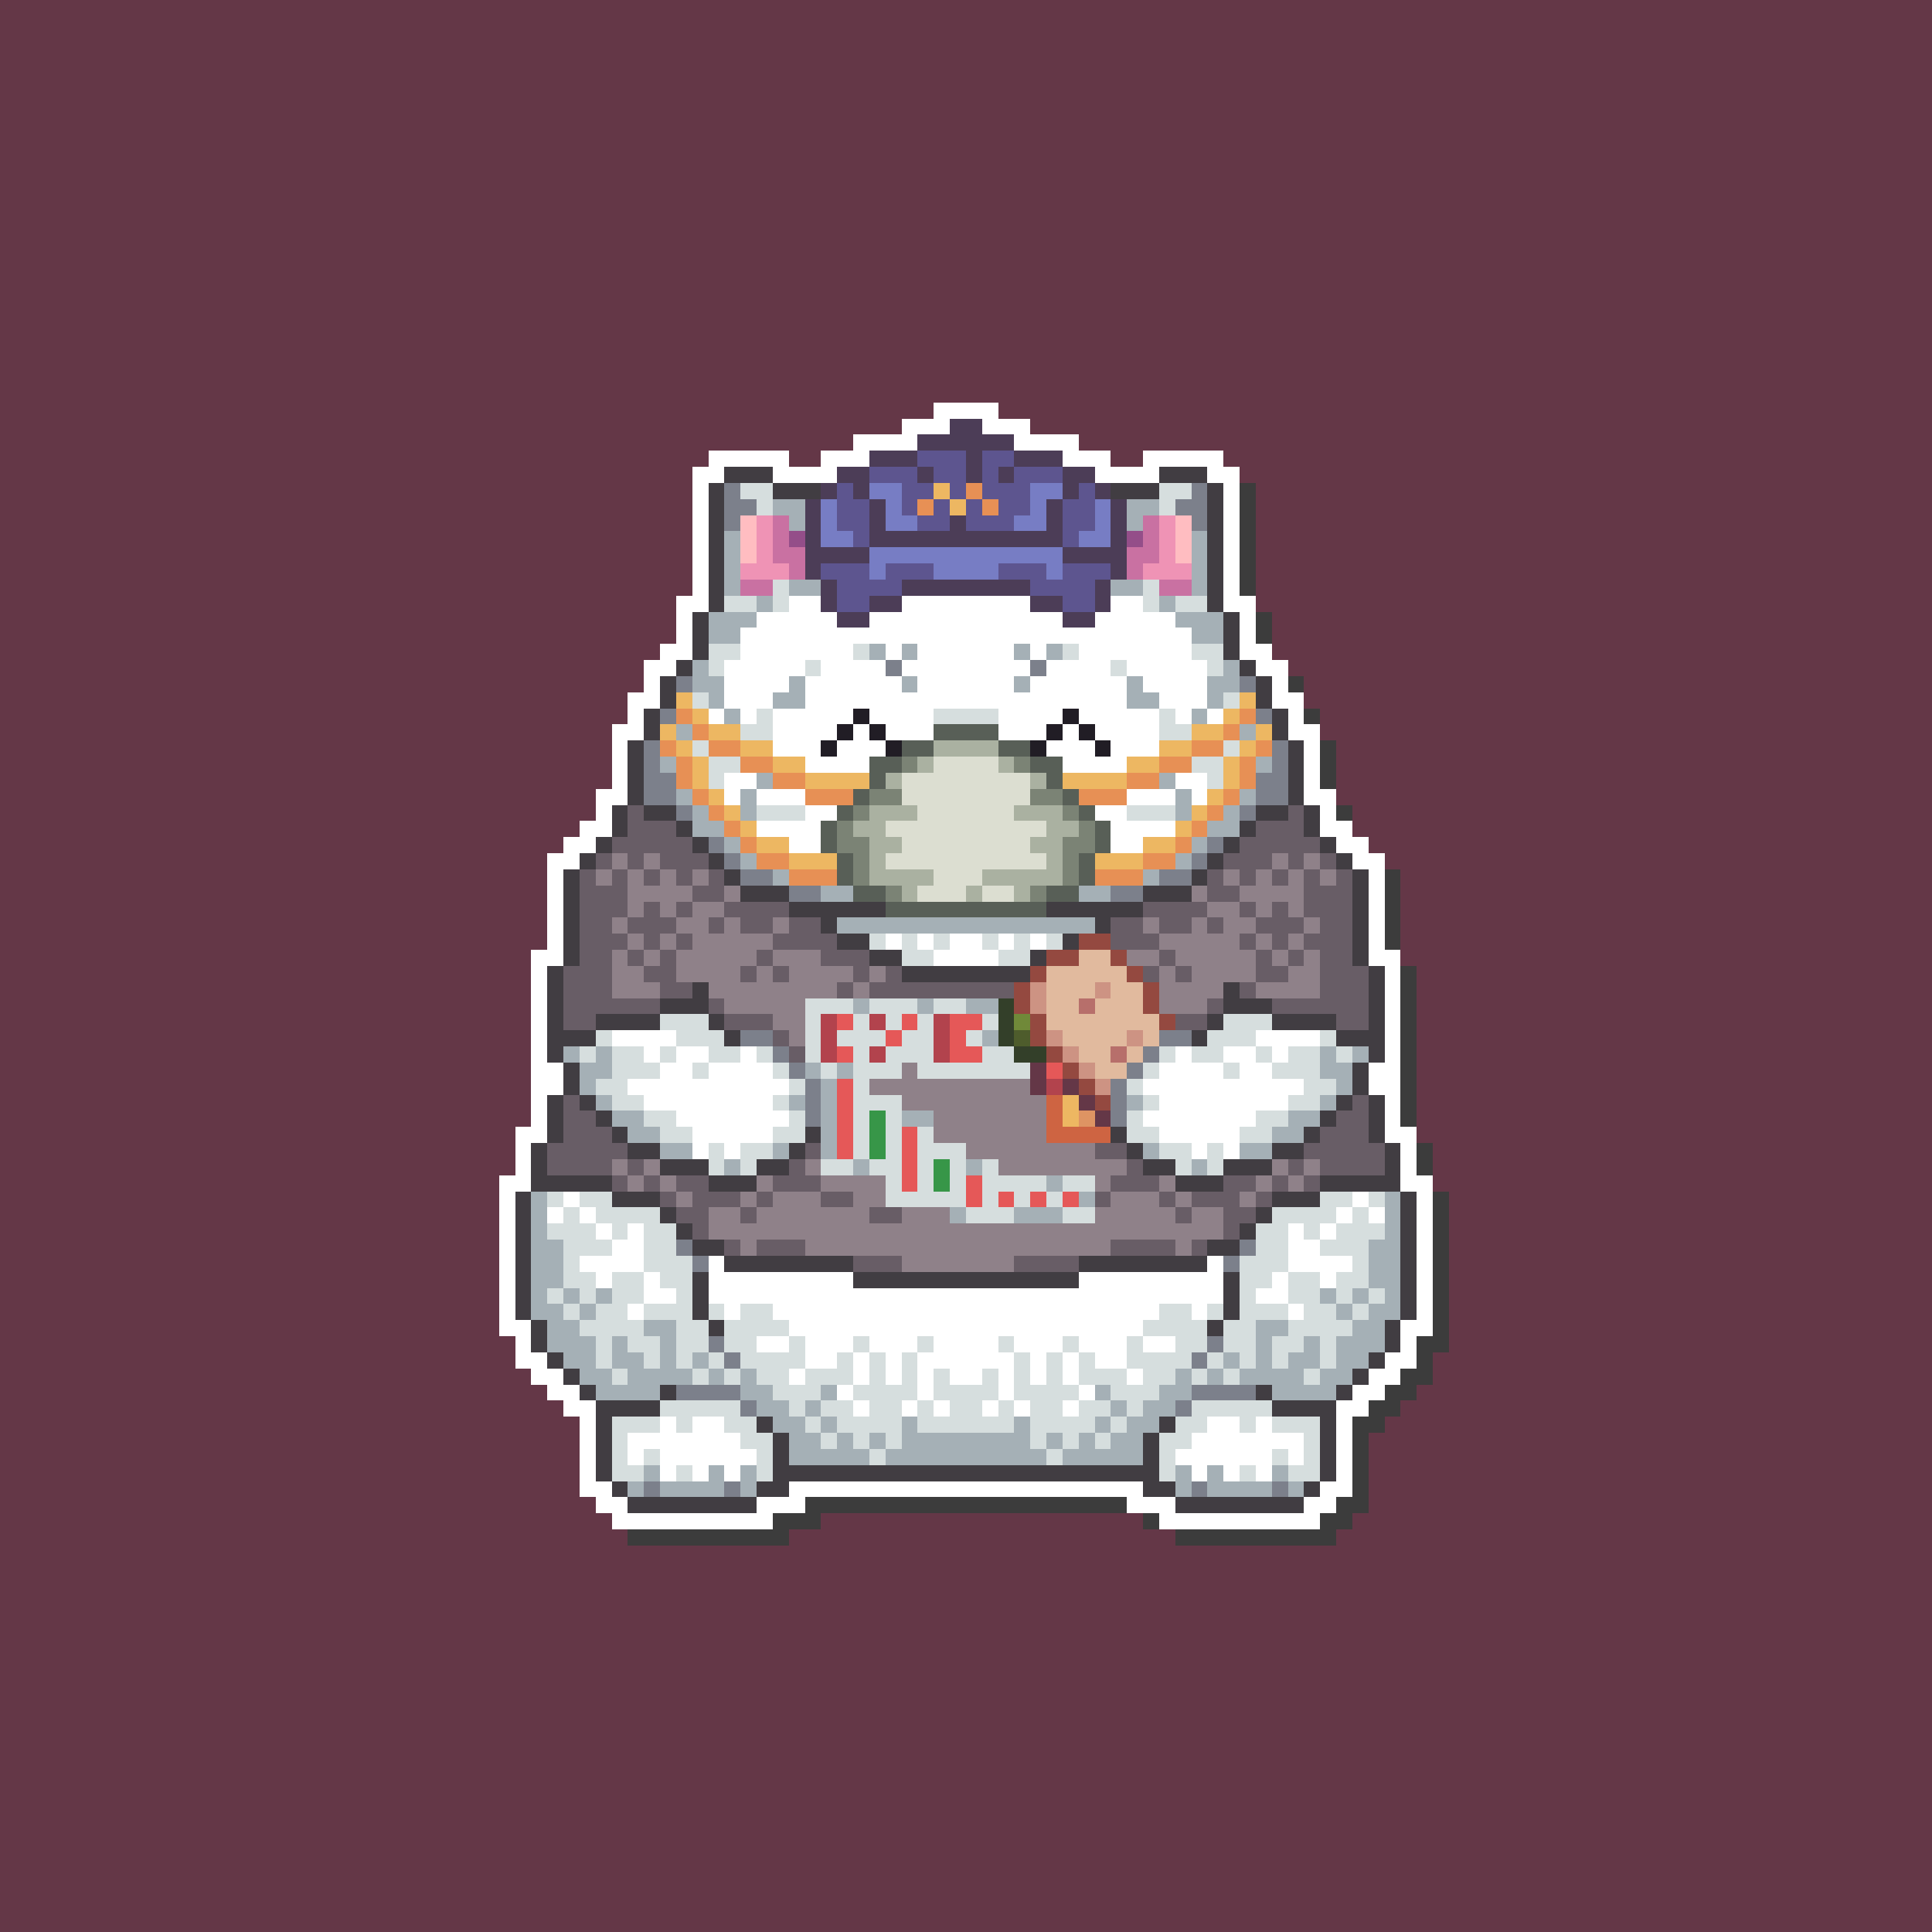 <svg xmlns="http://www.w3.org/2000/svg" shape-rendering="crispEdges" viewBox="0 -0.5 120 120" style="width:100%;height:100%;transform:translate3d(0,0,0);content-visibility:visible">
  <rect x="0" y="-0.5" width="120" height="120" fill="#333333" stroke="none"/>
  <path stroke="#643747" d="M0,0 h120 M0,1 h120 M0,2 h120 M0,3 h120 M0,4 h120 M0,5 h120 
    M0,6 h120 M0,7 h120 M0,8 h120 M0,9 h120 M0,10 h120 M0,11 h120 M0,12 h120 M0,13 h120 
    M0,14 h120 M0,15 h120 M0,16 h120 M0,17 h120 M0,18 h120 M0,19 h120 M0,20 h120 
    M0,21 h120 M0,22 h120 M0,23 h120 M0,24 h120 M0,25 h58 M62,25 h58 M0,26 h56 
    M64,26 h56 M0,27 h53 M67,27 h53 M0,28 h44 M49,28 h2 M69,28 h2 M76,28 h44 M0,29 h43 
    M77,29 h43 M0,30 h43 M78,30 h42 M0,31 h43 M78,31 h42 M0,32 h43 M78,32 h42 M0,33 h43 
    M78,33 h42 M0,34 h43 M78,34 h42 M0,35 h43 M78,35 h42 M0,36 h43 M78,36 h42 M0,37 h42 
    M78,37 h42 M0,38 h42 M79,38 h41 M0,39 h42 M79,39 h41 M0,40 h41 M79,40 h41 M0,41 h40 
    M80,41 h40 M0,42 h40 M81,42 h39 M0,43 h39 M81,43 h39 M0,44 h39 M82,44 h38 M0,45 h38 
    M82,45 h38 M0,46 h38 M83,46 h37 M0,47 h38 M83,47 h37 M0,48 h38 M83,48 h37 M0,49 h37 
    M83,49 h37 M0,50 h37 M84,50 h36 M0,51 h36 M84,51 h36 M0,52 h35 M85,52 h35 M0,53 h34 
    M86,53 h34 M0,54 h34 M87,54 h33 M0,55 h34 M87,55 h33 M0,56 h34 M87,56 h33 M0,57 h34 
    M87,57 h33 M0,58 h34 M87,58 h33 M0,59 h33 M87,59 h33 M0,60 h33 M88,60 h32 M0,61 h33 
    M88,61 h32 M0,62 h33 M88,62 h32 M0,63 h33 M88,63 h32 M0,64 h33 M88,64 h32 M0,65 h33 
    M88,65 h32 M0,66 h33 M64,66 h1 M88,66 h32 M0,67 h33 M64,67 h1 M66,67 h1 M88,67 h32 
    M0,68 h33 M67,68 h1 M88,68 h32 M0,69 h33 M68,69 h1 M88,69 h32 M0,70 h32 M88,70 h32 
    M0,71 h32 M89,71 h31 M0,72 h32 M89,72 h31 M0,73 h31 M89,73 h31 M0,74 h31 M90,74 h30 
    M0,75 h31 M90,75 h30 M0,76 h31 M90,76 h30 M0,77 h31 M90,77 h30 M0,78 h31 M90,78 h30 
    M0,79 h31 M90,79 h30 M0,80 h31 M90,80 h30 M0,81 h31 M90,81 h30 M0,82 h31 M90,82 h30 
    M0,83 h32 M90,83 h30 M0,84 h32 M89,84 h31 M0,85 h33 M89,85 h31 M0,86 h34 M88,86 h32 
    M0,87 h35 M87,87 h33 M0,88 h36 M86,88 h34 M0,89 h36 M85,89 h35 M0,90 h36 M85,90 h35 
    M0,91 h36 M85,91 h35 M0,92 h36 M85,92 h35 M0,93 h37 M85,93 h35 M0,94 h38 M51,94 h20 
    M84,94 h36 M0,95 h39 M49,95 h24 M83,95 h37 M0,96 h120 M0,97 h120 M0,98 h120 
    M0,99 h120 M0,100 h120 M0,101 h120 M0,102 h120 M0,103 h120 M0,104 h120 M0,105 h120 
    M0,106 h120 M0,107 h120 M0,108 h120 M0,109 h120 M0,110 h120 M0,111 h120 M0,112 h120 
    M0,113 h120 M0,114 h120 M0,115 h120 M0,116 h120 M0,117 h120 M0,118 h120 M0,119 h120"/>
  <path stroke="#ffffff" d="M58,25 h4 M56,26 h3 M61,26 h3 M53,27 h4 M63,27 h4 M44,28 h5 
    M51,28 h3 M66,28 h3 M71,28 h5 M43,29 h2 M48,29 h4 M68,29 h4 M75,29 h2 M43,30 h1 
    M76,30 h1 M43,31 h1 M76,31 h1 M43,32 h1 M76,32 h1 M43,33 h1 M76,33 h1 M43,34 h1 
    M76,34 h1 M43,35 h1 M76,35 h1 M43,36 h1 M76,36 h1 M42,37 h2 M49,37 h2 M56,37 h8 
    M69,37 h2 M76,37 h2 M42,38 h1 M47,38 h5 M54,38 h12 M68,38 h5 M77,38 h1 M42,39 h1 
    M46,39 h28 M77,39 h1 M41,40 h2 M46,40 h7 M55,40 h1 M57,40 h6 M64,40 h1 M67,40 h7 
    M77,40 h2 M40,41 h2 M45,41 h5 M51,41 h4 M56,41 h8 M65,41 h4 M70,41 h5 M78,41 h2 
    M40,42 h1 M45,42 h4 M50,42 h6 M57,42 h6 M64,42 h6 M71,42 h4 M79,42 h1 M39,43 h2 
    M45,43 h3 M50,43 h20 M72,43 h3 M79,43 h2 M39,44 h1 M44,44 h1 M46,44 h1 M48,44 h5 
    M54,44 h4 M62,44 h4 M67,44 h5 M73,44 h1 M75,44 h1 M80,44 h1 M38,45 h2 M48,45 h4 
    M53,45 h1 M55,45 h3 M62,45 h3 M66,45 h1 M68,45 h4 M80,45 h2 M38,46 h1 M48,46 h3 
    M52,46 h3 M65,46 h3 M69,46 h3 M81,46 h1 M38,47 h1 M50,47 h4 M66,47 h4 M81,47 h1 
    M38,48 h1 M45,48 h2 M73,48 h2 M81,48 h1 M37,49 h2 M45,49 h1 M47,49 h3 M70,49 h3 
    M74,49 h1 M81,49 h2 M37,50 h1 M50,50 h2 M68,50 h2 M82,50 h1 M36,51 h2 M47,51 h4 
    M69,51 h4 M82,51 h2 M35,52 h2 M49,52 h2 M69,52 h2 M83,52 h2 M34,53 h2 M84,53 h2 
    M34,54 h1 M85,54 h1 M34,55 h1 M85,55 h1 M34,56 h1 M85,56 h1 M34,57 h1 M85,57 h1 
    M34,58 h1 M55,58 h1 M57,58 h1 M59,58 h2 M62,58 h1 M64,58 h1 M85,58 h1 M33,59 h2 
    M58,59 h4 M85,59 h2 M33,60 h1 M86,60 h1 M33,61 h1 M86,61 h1 M33,62 h1 M86,62 h1 
    M33,63 h1 M86,63 h1 M33,64 h1 M38,64 h4 M78,64 h4 M86,64 h1 M33,65 h1 M40,65 h1 
    M42,65 h2 M46,65 h1 M73,65 h1 M76,65 h2 M79,65 h1 M86,65 h1 M33,66 h2 M41,66 h2 
    M44,66 h4 M72,66 h4 M77,66 h2 M85,66 h2 M33,67 h2 M39,67 h10 M71,67 h10 M85,67 h2 
    M33,68 h1 M40,68 h8 M72,68 h8 M86,68 h1 M33,69 h1 M42,69 h7 M71,69 h7 M86,69 h1 
    M32,70 h2 M43,70 h5 M72,70 h5 M86,70 h2 M32,71 h1 M43,71 h1 M45,71 h1 M74,71 h1 
    M76,71 h1 M87,71 h1 M32,72 h1 M87,72 h1 M31,73 h2 M87,73 h2 M31,74 h1 M35,74 h1 
    M84,74 h1 M88,74 h1 M31,75 h1 M34,75 h1 M36,75 h1 M83,75 h1 M85,75 h1 M88,75 h1 
    M31,76 h1 M37,76 h1 M39,76 h1 M80,76 h1 M82,76 h1 M88,76 h1 M31,77 h1 M38,77 h2 
    M80,77 h2 M88,77 h1 M31,78 h1 M36,78 h4 M44,78 h1 M75,78 h1 M80,78 h4 M88,78 h1 
    M31,79 h1 M37,79 h1 M40,79 h1 M44,79 h9 M67,79 h9 M79,79 h1 M82,79 h1 M88,79 h1 
    M31,80 h1 M40,80 h2 M44,80 h32 M78,80 h2 M88,80 h1 M31,81 h1 M39,81 h1 M45,81 h1 
    M48,81 h24 M74,81 h1 M80,81 h1 M88,81 h1 M31,82 h2 M49,82 h22 M87,82 h2 M32,83 h1 
    M47,83 h2 M50,83 h3 M54,83 h3 M58,83 h4 M63,83 h3 M67,83 h3 M71,83 h2 M87,83 h1 
    M32,84 h2 M50,84 h2 M53,84 h1 M55,84 h1 M57,84 h6 M64,84 h1 M66,84 h1 M68,84 h2 
    M86,84 h2 M33,85 h2 M49,85 h1 M53,85 h1 M55,85 h1 M57,85 h1 M59,85 h2 M62,85 h1 
    M64,85 h1 M66,85 h1 M70,85 h1 M85,85 h2 M34,86 h2 M52,86 h1 M57,86 h1 M62,86 h1 
    M67,86 h1 M84,86 h2 M35,87 h2 M53,87 h1 M56,87 h1 M58,87 h1 M61,87 h1 M63,87 h1 
    M66,87 h1 M83,87 h2 M36,88 h1 M41,88 h1 M43,88 h2 M75,88 h2 M78,88 h1 M83,88 h1 
    M36,89 h1 M39,89 h7 M74,89 h7 M83,89 h1 M36,90 h1 M39,90 h1 M41,90 h6 M73,90 h6 
    M80,90 h1 M83,90 h1 M36,91 h1 M41,91 h1 M43,91 h1 M45,91 h1 M74,91 h1 M76,91 h1 
    M78,91 h1 M83,91 h1 M36,92 h2 M49,92 h22 M82,92 h2 M37,93 h2 M47,93 h3 M70,93 h3 
    M81,93 h2 M38,94 h10 M72,94 h10"/>
  <path stroke="#4c3d57" d="M59,26 h2 M57,27 h6 M54,28 h3 M60,28 h1 M63,28 h3 M52,29 h2 
    M57,29 h1 M60,29 h1 M62,29 h1 M66,29 h2 M51,30 h1 M53,30 h1 M66,30 h1 M68,30 h1 
    M50,31 h1 M54,31 h1 M65,31 h1 M69,31 h1 M50,32 h1 M54,32 h1 M59,32 h1 M65,32 h1 
    M69,32 h1 M50,33 h1 M54,33 h12 M69,33 h1 M50,34 h4 M66,34 h4 M50,35 h1 M69,35 h1 
    M51,36 h1 M56,36 h8 M68,36 h1 M51,37 h1 M54,37 h2 M64,37 h2 M68,37 h1 M52,38 h2 
    M66,38 h2"/>
  <path stroke="#5d558f" d="M57,28 h3 M61,28 h2 M54,29 h3 M58,29 h2 M61,29 h1 M63,29 h3 
    M52,30 h1 M56,30 h2 M59,30 h1 M61,30 h3 M67,30 h1 M52,31 h2 M56,31 h1 M58,31 h1 
    M60,31 h1 M62,31 h2 M66,31 h2 M52,32 h2 M57,32 h2 M60,32 h3 M66,32 h2 M53,33 h1 
    M66,33 h1 M51,35 h3 M55,35 h3 M62,35 h3 M66,35 h3 M52,36 h4 M64,36 h4 M52,37 h2 
    M66,37 h2"/>
  <path stroke="#413d42" d="M45,29 h3 M72,29 h3 M44,30 h1 M48,30 h3 M69,30 h3 M75,30 h1 
    M44,31 h1 M75,31 h1 M44,32 h1 M75,32 h1 M44,33 h1 M75,33 h1 M44,34 h1 M75,34 h1 
    M44,35 h1 M75,35 h1 M44,36 h1 M75,36 h1 M44,37 h1 M75,37 h1 M43,38 h1 M76,38 h1 
    M43,39 h1 M76,39 h1 M43,40 h1 M76,40 h1 M42,41 h1 M77,41 h1 M41,42 h1 M78,42 h1 
    M41,43 h1 M78,43 h1 M40,44 h1 M79,44 h1 M40,45 h1 M79,45 h1 M39,46 h1 M80,46 h1 
    M39,47 h1 M80,47 h1 M39,48 h1 M80,48 h1 M39,49 h1 M80,49 h1 M38,50 h1 M40,50 h2 
    M78,50 h2 M81,50 h1 M38,51 h1 M42,51 h1 M77,51 h1 M81,51 h1 M37,52 h1 M43,52 h1 
    M76,52 h1 M82,52 h1 M36,53 h1 M44,53 h1 M75,53 h1 M83,53 h1 M35,54 h1 M45,54 h1 
    M74,54 h1 M84,54 h1 M35,55 h1 M46,55 h3 M71,55 h3 M84,55 h1 M35,56 h1 M49,56 h6 
    M65,56 h6 M84,56 h1 M35,57 h1 M51,57 h1 M68,57 h1 M84,57 h1 M35,58 h1 M52,58 h2 
    M66,58 h1 M84,58 h1 M35,59 h1 M54,59 h2 M64,59 h1 M84,59 h1 M34,60 h1 M56,60 h8 
    M85,60 h1 M34,61 h1 M43,61 h1 M76,61 h1 M85,61 h1 M34,62 h1 M41,62 h3 M76,62 h3 
    M85,62 h1 M34,63 h1 M37,63 h4 M44,63 h1 M75,63 h1 M79,63 h4 M85,63 h1 M34,64 h3 
    M45,64 h1 M74,64 h1 M83,64 h3 M34,65 h1 M85,65 h1 M35,66 h1 M84,66 h1 M35,67 h1 
    M84,67 h1 M34,68 h1 M36,68 h1 M83,68 h1 M85,68 h1 M34,69 h1 M37,69 h1 M82,69 h1 
    M85,69 h1 M34,70 h1 M38,70 h1 M50,70 h1 M69,70 h1 M81,70 h1 M85,70 h1 M33,71 h1 
    M39,71 h2 M49,71 h1 M70,71 h1 M79,71 h2 M86,71 h1 M33,72 h1 M41,72 h3 M47,72 h2 
    M71,72 h2 M76,72 h3 M86,72 h1 M33,73 h5 M44,73 h3 M73,73 h3 M82,73 h5 M32,74 h1 
    M38,74 h3 M79,74 h3 M87,74 h1 M32,75 h1 M41,75 h1 M78,75 h1 M87,75 h1 M32,76 h1 
    M42,76 h1 M77,76 h1 M87,76 h1 M32,77 h1 M43,77 h2 M75,77 h2 M87,77 h1 M32,78 h1 
    M45,78 h8 M67,78 h8 M87,78 h1 M32,79 h1 M43,79 h1 M53,79 h14 M76,79 h1 M87,79 h1 
    M32,80 h1 M43,80 h1 M76,80 h1 M87,80 h1 M32,81 h1 M43,81 h1 M76,81 h1 M87,81 h1 
    M33,82 h1 M44,82 h1 M75,82 h1 M86,82 h1 M33,83 h1 M86,83 h1 M34,84 h1 M85,84 h1 
    M35,85 h1 M84,85 h1 M36,86 h1 M41,86 h1 M78,86 h1 M83,86 h1 M37,87 h4 M79,87 h4 
    M37,88 h1 M47,88 h1 M72,88 h1 M82,88 h1 M37,89 h1 M48,89 h1 M71,89 h1 M82,89 h1 
    M37,90 h1 M48,90 h1 M71,90 h1 M82,90 h1 M37,91 h1 M48,91 h24 M82,91 h1 M38,92 h1 
    M47,92 h2 M71,92 h2 M81,92 h1 M39,93 h8 M73,93 h8"/>
  <path stroke="#7c808b" d="M45,30 h1 M74,30 h1 M45,31 h2 M73,31 h2 M45,32 h1 M74,32 h1 
    M55,41 h1 M64,41 h1 M42,42 h1 M77,42 h1 M41,44 h1 M78,44 h1 M40,46 h1 M79,46 h1 
    M40,47 h1 M79,47 h1 M40,48 h2 M78,48 h2 M40,49 h2 M78,49 h2 M42,50 h1 M77,50 h1 
    M44,52 h1 M75,52 h1 M45,53 h1 M74,53 h1 M46,54 h2 M72,54 h2 M49,55 h2 M69,55 h2 
    M46,64 h2 M72,64 h2 M48,65 h1 M71,65 h1 M49,66 h1 M70,66 h1 M50,67 h1 M69,67 h1 
    M50,68 h1 M69,68 h1 M50,69 h1 M69,69 h1 M42,77 h1 M77,77 h1 M43,78 h1 M76,78 h1 
    M44,83 h1 M75,83 h1 M45,84 h1 M74,84 h1 M42,86 h4 M74,86 h4 M46,87 h1 M73,87 h1 
    M40,92 h1 M45,92 h1 M74,92 h1 M79,92 h1"/>
  <path stroke="#d6dede" d="M46,30 h2 M72,30 h2 M47,31 h1 M72,31 h1 M48,36 h1 M71,36 h1 
    M45,37 h2 M48,37 h1 M71,37 h1 M73,37 h2 M44,40 h2 M53,40 h1 M66,40 h1 M74,40 h2 
    M44,41 h1 M50,41 h1 M69,41 h1 M75,41 h1 M43,43 h1 M76,43 h1 M47,44 h1 M58,44 h4 
    M72,44 h1 M46,45 h2 M72,45 h2 M43,46 h1 M76,46 h1 M44,47 h2 M74,47 h2 M44,48 h1 
    M75,48 h1 M47,50 h3 M70,50 h3 M54,58 h1 M56,58 h1 M58,58 h1 M61,58 h1 M63,58 h1 
    M65,58 h1 M56,59 h2 M62,59 h2 M50,62 h3 M54,62 h3 M58,62 h2 M41,63 h3 M50,63 h1 
    M53,63 h1 M55,63 h1 M57,63 h1 M61,63 h1 M76,63 h3 M37,64 h1 M42,64 h3 M50,64 h1 
    M52,64 h3 M56,64 h2 M60,64 h1 M75,64 h3 M82,64 h1 M36,65 h1 M38,65 h2 M41,65 h1 
    M44,65 h2 M47,65 h1 M50,65 h1 M53,65 h1 M55,65 h3 M61,65 h2 M72,65 h1 M74,65 h2 
    M78,65 h1 M80,65 h2 M83,65 h1 M38,66 h3 M43,66 h1 M48,66 h1 M51,66 h1 M53,66 h3 
    M57,66 h7 M71,66 h1 M76,66 h1 M79,66 h3 M37,67 h2 M49,67 h1 M53,67 h1 M70,67 h1 
    M81,67 h2 M38,68 h2 M48,68 h1 M53,68 h3 M71,68 h1 M80,68 h2 M40,69 h2 M49,69 h1 
    M53,69 h1 M55,69 h1 M70,69 h1 M78,69 h2 M41,70 h2 M48,70 h2 M53,70 h1 M55,70 h1 
    M57,70 h1 M70,70 h2 M77,70 h2 M44,71 h1 M46,71 h2 M53,71 h1 M55,71 h1 M57,71 h3 
    M72,71 h2 M75,71 h1 M44,72 h1 M46,72 h1 M51,72 h2 M54,72 h2 M57,72 h1 M59,72 h1 
    M61,72 h1 M73,72 h1 M75,72 h1 M55,73 h1 M57,73 h1 M59,73 h1 M61,73 h4 M66,73 h2 
    M34,74 h1 M36,74 h2 M55,74 h5 M61,74 h1 M63,74 h1 M65,74 h1 M82,74 h2 M85,74 h1 
    M35,75 h1 M37,75 h4 M60,75 h3 M66,75 h2 M79,75 h4 M84,75 h1 M34,76 h3 M38,76 h1 
    M40,76 h2 M78,76 h2 M81,76 h1 M83,76 h3 M35,77 h3 M40,77 h2 M78,77 h2 M82,77 h3 
    M35,78 h1 M40,78 h3 M77,78 h3 M84,78 h1 M35,79 h2 M38,79 h2 M41,79 h2 M77,79 h2 
    M80,79 h2 M83,79 h2 M34,80 h1 M36,80 h1 M38,80 h2 M42,80 h1 M77,80 h1 M80,80 h2 
    M83,80 h1 M85,80 h1 M35,81 h1 M37,81 h2 M40,81 h3 M44,81 h1 M46,81 h2 M72,81 h2 
    M75,81 h1 M77,81 h3 M81,81 h2 M84,81 h1 M36,82 h4 M42,82 h2 M45,82 h4 M71,82 h4 
    M76,82 h2 M80,82 h4 M37,83 h1 M39,83 h2 M42,83 h2 M45,83 h2 M49,83 h1 M53,83 h1 
    M57,83 h1 M62,83 h1 M66,83 h1 M70,83 h1 M73,83 h2 M76,83 h2 M79,83 h2 M82,83 h1 
    M37,84 h1 M40,84 h1 M42,84 h1 M44,84 h1 M46,84 h4 M52,84 h1 M54,84 h1 M56,84 h1 
    M63,84 h1 M65,84 h1 M67,84 h1 M70,84 h4 M75,84 h1 M77,84 h1 M79,84 h1 M82,84 h1 
    M38,85 h1 M43,85 h1 M45,85 h1 M47,85 h2 M50,85 h3 M54,85 h1 M56,85 h1 M58,85 h1 
    M61,85 h1 M63,85 h1 M65,85 h1 M67,85 h3 M71,85 h2 M74,85 h1 M76,85 h1 M81,85 h1 
    M48,86 h3 M53,86 h4 M58,86 h4 M63,86 h4 M69,86 h3 M41,87 h5 M49,87 h1 M51,87 h2 
    M54,87 h2 M57,87 h1 M59,87 h2 M62,87 h1 M64,87 h2 M67,87 h2 M70,87 h1 M74,87 h5 
    M38,88 h3 M42,88 h1 M45,88 h2 M50,88 h1 M52,88 h4 M57,88 h6 M64,88 h4 M69,88 h1 
    M73,88 h2 M77,88 h1 M79,88 h3 M38,89 h1 M46,89 h2 M51,89 h1 M53,89 h1 M55,89 h1 
    M64,89 h1 M66,89 h1 M68,89 h1 M72,89 h2 M81,89 h1 M38,90 h1 M40,90 h1 M47,90 h1 
    M54,90 h1 M65,90 h1 M72,90 h1 M79,90 h1 M81,90 h1 M38,91 h2 M42,91 h1 M47,91 h1 
    M72,91 h1 M77,91 h1 M80,91 h2"/>
  <path stroke="#777dc4" d="M54,30 h2 M64,30 h2 M51,31 h1 M55,31 h1 M64,31 h1 M68,31 h1 
    M51,32 h1 M55,32 h2 M63,32 h2 M68,32 h1 M51,33 h2 M67,33 h2 M54,34 h12 M54,35 h1 
    M58,35 h4 M65,35 h1"/>
  <path stroke="#edb762" d="M58,30 h1 M59,31 h1 M42,43 h1 M77,43 h1 M43,44 h1 M76,44 h1 
    M41,45 h1 M44,45 h2 M74,45 h2 M78,45 h1 M42,46 h1 M46,46 h2 M72,46 h2 M77,46 h1 
    M43,47 h1 M48,47 h2 M70,47 h2 M76,47 h1 M43,48 h1 M50,48 h4 M66,48 h4 M76,48 h1 
    M44,49 h1 M75,49 h1 M45,50 h1 M74,50 h1 M46,51 h1 M73,51 h1 M47,52 h2 M71,52 h2 
    M49,53 h3 M68,53 h3 M66,68 h1 M66,69 h1"/>
  <path stroke="#e79055" d="M60,30 h1 M57,31 h1 M61,31 h1 M42,44 h1 M77,44 h1 M43,45 h1 
    M76,45 h1 M41,46 h1 M44,46 h2 M74,46 h2 M78,46 h1 M42,47 h1 M46,47 h2 M72,47 h2 
    M77,47 h1 M42,48 h1 M48,48 h2 M70,48 h2 M77,48 h1 M43,49 h1 M50,49 h3 M67,49 h3 
    M76,49 h1 M44,50 h1 M75,50 h1 M45,51 h1 M74,51 h1 M46,52 h1 M73,52 h1 M47,53 h2 
    M71,53 h2 M49,54 h3 M68,54 h3"/>
  <path stroke="#3c3c3c" d="M77,30 h1 M77,31 h1 M77,32 h1 M77,33 h1 M77,34 h1 M77,35 h1 
    M77,36 h1 M78,38 h1 M78,39 h1 M80,42 h1 M81,44 h1 M82,46 h1 M82,47 h1 M82,48 h1 
    M83,50 h1 M86,54 h1 M86,55 h1 M86,56 h1 M86,57 h1 M86,58 h1 M87,60 h1 M87,61 h1 
    M87,62 h1 M87,63 h1 M87,64 h1 M87,65 h1 M87,66 h1 M87,67 h1 M87,68 h1 M87,69 h1 
    M88,71 h1 M88,72 h1 M89,74 h1 M89,75 h1 M89,76 h1 M89,77 h1 M89,78 h1 M89,79 h1 
    M89,80 h1 M89,81 h1 M89,82 h1 M88,83 h2 M88,84 h1 M87,85 h2 M86,86 h2 M85,87 h2 
    M84,88 h2 M84,89 h1 M84,90 h1 M84,91 h1 M84,92 h1 M50,93 h20 M83,93 h2 M48,94 h3 
    M71,94 h1 M82,94 h2 M39,95 h10 M73,95 h10"/>
  <path stroke="#a5b0b6" d="M48,31 h2 M70,31 h2 M49,32 h1 M70,32 h1 M45,33 h1 M74,33 h1 
    M45,34 h1 M74,34 h1 M45,35 h1 M74,35 h1 M45,36 h1 M49,36 h2 M69,36 h2 M74,36 h1 
    M47,37 h1 M72,37 h1 M44,38 h3 M73,38 h3 M44,39 h2 M74,39 h2 M54,40 h1 M56,40 h1 
    M63,40 h1 M65,40 h1 M43,41 h1 M76,41 h1 M43,42 h2 M49,42 h1 M56,42 h1 M63,42 h1 
    M70,42 h1 M75,42 h2 M44,43 h1 M48,43 h2 M70,43 h2 M75,43 h1 M45,44 h1 M74,44 h1 
    M42,45 h1 M77,45 h1 M41,47 h1 M78,47 h1 M47,48 h1 M72,48 h1 M42,49 h1 M46,49 h1 
    M73,49 h1 M77,49 h1 M43,50 h1 M46,50 h1 M73,50 h1 M76,50 h1 M43,51 h2 M75,51 h2 
    M45,52 h1 M74,52 h1 M46,53 h1 M73,53 h1 M48,54 h1 M71,54 h1 M51,55 h2 M67,55 h2 
    M52,57 h16 M53,62 h1 M57,62 h1 M60,62 h2 M61,64 h1 M35,65 h1 M37,65 h1 M82,65 h1 
    M84,65 h1 M36,66 h2 M50,66 h1 M52,66 h1 M82,66 h2 M36,67 h1 M51,67 h1 M83,67 h1 
    M37,68 h1 M49,68 h1 M51,68 h1 M70,68 h1 M82,68 h1 M38,69 h2 M51,69 h1 M56,69 h2 
    M80,69 h2 M39,70 h2 M51,70 h1 M79,70 h2 M41,71 h2 M48,71 h1 M51,71 h1 M71,71 h1 
    M77,71 h2 M45,72 h1 M53,72 h1 M60,72 h1 M74,72 h1 M65,73 h1 M33,74 h1 M67,74 h1 
    M86,74 h1 M33,75 h1 M59,75 h1 M63,75 h3 M86,75 h1 M33,76 h1 M86,76 h1 M33,77 h2 
    M85,77 h2 M33,78 h2 M85,78 h2 M33,79 h2 M85,79 h2 M33,80 h1 M35,80 h1 M37,80 h1 
    M82,80 h1 M84,80 h1 M86,80 h1 M33,81 h2 M36,81 h1 M83,81 h1 M85,81 h2 M34,82 h2 
    M40,82 h2 M78,82 h2 M84,82 h2 M34,83 h3 M38,83 h1 M41,83 h1 M78,83 h1 M81,83 h1 
    M83,83 h3 M35,84 h2 M38,84 h2 M41,84 h1 M43,84 h1 M76,84 h1 M78,84 h1 M80,84 h2 
    M83,84 h2 M36,85 h2 M39,85 h4 M44,85 h1 M46,85 h1 M73,85 h1 M75,85 h1 M77,85 h4 
    M82,85 h2 M37,86 h4 M46,86 h2 M51,86 h1 M68,86 h1 M72,86 h2 M79,86 h4 M47,87 h2 
    M50,87 h1 M69,87 h1 M71,87 h2 M48,88 h2 M51,88 h1 M56,88 h1 M63,88 h1 M68,88 h1 
    M70,88 h2 M49,89 h2 M52,89 h1 M54,89 h1 M56,89 h8 M65,89 h1 M67,89 h1 M69,89 h2 
    M49,90 h5 M55,90 h10 M66,90 h5 M40,91 h1 M44,91 h1 M46,91 h1 M73,91 h1 M75,91 h1 
    M79,91 h1 M39,92 h1 M41,92 h4 M46,92 h1 M73,92 h1 M75,92 h4 M80,92 h1"/>
  <path stroke="#ffbdc1" d="M46,32 h1 M73,32 h1 M46,33 h1 M73,33 h1 M46,34 h1 M73,34 h1"/>
  <path stroke="#ef93b5" d="M47,32 h1 M72,32 h1 M47,33 h1 M72,33 h1 M47,34 h1 M72,34 h1 
    M46,35 h3 M71,35 h3"/>
  <path stroke="#c971a2" d="M48,32 h1 M71,32 h1 M48,33 h1 M71,33 h1 M48,34 h2 M70,34 h2 
    M49,35 h1 M70,35 h1 M46,36 h2 M72,36 h2"/>
  <path stroke="#944e89" d="M49,33 h1 M70,33 h1"/>
  <path stroke="#211d25" d="M53,44 h1 M66,44 h1 M52,45 h1 M54,45 h1 M65,45 h1 M67,45 h1 
    M51,46 h1 M55,46 h1 M64,46 h1 M68,46 h1"/>
  <path stroke="#585f57" d="M58,45 h4 M56,46 h2 M62,46 h2 M54,47 h2 M64,47 h2 M54,48 h1 
    M65,48 h1 M53,49 h1 M66,49 h1 M52,50 h1 M67,50 h1 M51,51 h1 M68,51 h1 M51,52 h1 
    M68,52 h1 M52,53 h1 M67,53 h1 M52,54 h1 M67,54 h1 M53,55 h2 M65,55 h2 M55,56 h10"/>
  <path stroke="#aab1a1" d="M58,46 h4 M57,47 h1 M62,47 h1 M55,48 h1 M64,48 h1 M54,50 h3 
    M63,50 h3 M53,51 h2 M65,51 h2 M54,52 h2 M64,52 h2 M54,53 h1 M65,53 h1 M54,54 h4 
    M61,54 h5 M56,55 h1 M60,55 h1 M63,55 h1"/>
  <path stroke="#7b8375" d="M56,47 h1 M63,47 h1 M54,49 h2 M64,49 h2 M53,50 h1 M66,50 h1 
    M52,51 h1 M67,51 h1 M52,52 h2 M66,52 h2 M53,53 h1 M66,53 h1 M53,54 h1 M66,54 h1 
    M55,55 h1 M64,55 h1"/>
  <path stroke="#dcded1" d="M58,47 h4 M56,48 h8 M56,49 h8 M57,50 h6 M55,51 h10 
    M56,52 h8 M55,53 h10 M58,54 h3 M57,55 h3 M61,55 h2"/>
  <path stroke="#685d66" d="M39,50 h1 M80,50 h1 M39,51 h3 M78,51 h3 M38,52 h5 M77,52 h5 
    M37,53 h1 M39,53 h1 M41,53 h3 M76,53 h3 M80,53 h1 M82,53 h1 M36,54 h1 M38,54 h1 
    M40,54 h1 M42,54 h1 M44,54 h1 M75,54 h1 M77,54 h1 M79,54 h1 M81,54 h1 M83,54 h1 
    M36,55 h3 M43,55 h2 M75,55 h2 M81,55 h3 M36,56 h3 M40,56 h1 M42,56 h1 M45,56 h4 
    M71,56 h4 M77,56 h1 M79,56 h1 M81,56 h3 M36,57 h2 M39,57 h3 M44,57 h1 M46,57 h2 
    M49,57 h2 M69,57 h2 M72,57 h2 M75,57 h1 M78,57 h3 M82,57 h2 M36,58 h3 M40,58 h1 
    M42,58 h1 M48,58 h4 M69,58 h3 M77,58 h1 M79,58 h1 M81,58 h3 M36,59 h2 M39,59 h1 
    M41,59 h1 M47,59 h1 M51,59 h3 M72,59 h1 M78,59 h1 M80,59 h1 M82,59 h2 M35,60 h3 
    M40,60 h2 M46,60 h1 M48,60 h1 M53,60 h1 M55,60 h1 M71,60 h1 M73,60 h1 M78,60 h2 
    M82,60 h3 M35,61 h3 M41,61 h2 M52,61 h1 M54,61 h9 M77,61 h1 M82,61 h3 M35,62 h6 
    M44,62 h1 M75,62 h1 M79,62 h6 M35,63 h2 M45,63 h3 M73,63 h2 M83,63 h2 M48,64 h1 
    M49,65 h1 M35,68 h1 M84,68 h1 M35,69 h2 M83,69 h2 M35,70 h3 M82,70 h3 M34,71 h5 
    M50,71 h1 M68,71 h2 M81,71 h5 M34,72 h4 M39,72 h1 M49,72 h1 M70,72 h1 M80,72 h1 
    M82,72 h4 M38,73 h1 M40,73 h1 M42,73 h2 M48,73 h3 M69,73 h3 M76,73 h2 M79,73 h1 
    M81,73 h1 M41,74 h1 M43,74 h3 M47,74 h1 M51,74 h2 M68,74 h1 M72,74 h1 M74,74 h3 
    M78,74 h1 M42,75 h2 M46,75 h1 M54,75 h2 M73,75 h1 M76,75 h2 M43,76 h1 M76,76 h1 
    M45,77 h1 M47,77 h3 M69,77 h4 M74,77 h1 M53,78 h3 M63,78 h4"/>
  <path stroke="#8f8189" d="M38,53 h1 M40,53 h1 M79,53 h1 M81,53 h1 M37,54 h1 M39,54 h1 
    M41,54 h1 M43,54 h1 M76,54 h1 M78,54 h1 M80,54 h1 M82,54 h1 M39,55 h4 M45,55 h1 
    M74,55 h1 M77,55 h4 M39,56 h1 M41,56 h1 M43,56 h2 M75,56 h2 M78,56 h1 M80,56 h1 
    M38,57 h1 M42,57 h2 M45,57 h1 M48,57 h1 M71,57 h1 M74,57 h1 M76,57 h2 M81,57 h1 
    M39,58 h1 M41,58 h1 M43,58 h5 M72,58 h5 M78,58 h1 M80,58 h1 M38,59 h1 M40,59 h1 
    M42,59 h5 M48,59 h3 M70,59 h2 M73,59 h5 M79,59 h1 M81,59 h1 M38,60 h2 M42,60 h4 
    M47,60 h1 M49,60 h4 M54,60 h1 M72,60 h1 M74,60 h4 M80,60 h2 M38,61 h3 M44,61 h8 
    M53,61 h1 M72,61 h4 M78,61 h4 M45,62 h5 M72,62 h3 M48,63 h2 M49,64 h1 M56,66 h1 
    M54,67 h10 M56,68 h9 M58,69 h7 M58,70 h7 M60,71 h8 M38,72 h1 M40,72 h1 M50,72 h1 
    M62,72 h8 M79,72 h1 M81,72 h1 M39,73 h1 M41,73 h1 M47,73 h1 M51,73 h4 M68,73 h1 
    M72,73 h1 M78,73 h1 M80,73 h1 M42,74 h1 M46,74 h1 M48,74 h3 M53,74 h2 M69,74 h3 
    M73,74 h1 M77,74 h1 M44,75 h2 M47,75 h7 M56,75 h3 M68,75 h5 M74,75 h2 M44,76 h32 
    M46,77 h1 M50,77 h19 M73,77 h1 M56,78 h7"/>
  <path stroke="#944940" d="M67,58 h2 M65,59 h2 M69,59 h1 M64,60 h1 M70,60 h1 M63,61 h1 
    M71,61 h1 M63,62 h1 M71,62 h1 M64,63 h1 M72,63 h1 M64,64 h1 M65,65 h1 M66,66 h1 
    M67,67 h1 M68,68 h1"/>
  <path stroke="#e1ba9e" d="M67,59 h2 M65,60 h5 M65,61 h3 M69,61 h2 M65,62 h2 M68,62 h3 
    M65,63 h7 M66,64 h4 M71,64 h1 M67,65 h2 M70,65 h1 M68,66 h2"/>
  <path stroke="#cd9383" d="M64,61 h1 M68,61 h1 M64,62 h1 M65,64 h1 M70,64 h1 M66,65 h1 
    M67,66 h1 M68,67 h1"/>
  <path stroke="#333f29" d="M62,62 h1 M62,63 h1 M62,64 h1 M63,65 h2"/>
  <path stroke="#b76f6b" d="M67,62 h1 M69,65 h1"/>
  <path stroke="#b2434d" d="M51,63 h1 M54,63 h1 M58,63 h1 M51,64 h1 M58,64 h1 M51,65 h1 
    M54,65 h1 M58,65 h1 M65,67 h1"/>
  <path stroke="#e55858" d="M52,63 h1 M56,63 h1 M59,63 h2 M55,64 h1 M59,64 h1 M52,65 h1 
    M59,65 h2 M65,66 h1 M52,67 h1 M52,68 h1 M52,69 h1 M52,70 h1 M56,70 h1 M52,71 h1 
    M56,71 h1 M56,72 h1 M56,73 h1 M60,73 h1 M60,74 h1 M62,74 h1 M64,74 h1 M66,74 h1"/>
  <path stroke="#708939" d="M63,63 h1"/>
  <path stroke="#4e5c2c" d="M63,64 h1"/>
  <path stroke="#ce6442" d="M65,68 h1 M65,69 h1 M65,70 h4"/>
  <path stroke="#379648" d="M54,69 h1 M54,70 h1 M54,71 h1 M58,72 h1 M58,73 h1"/>
  <path stroke="#de9463" d="M67,69 h1"/>
</svg>
